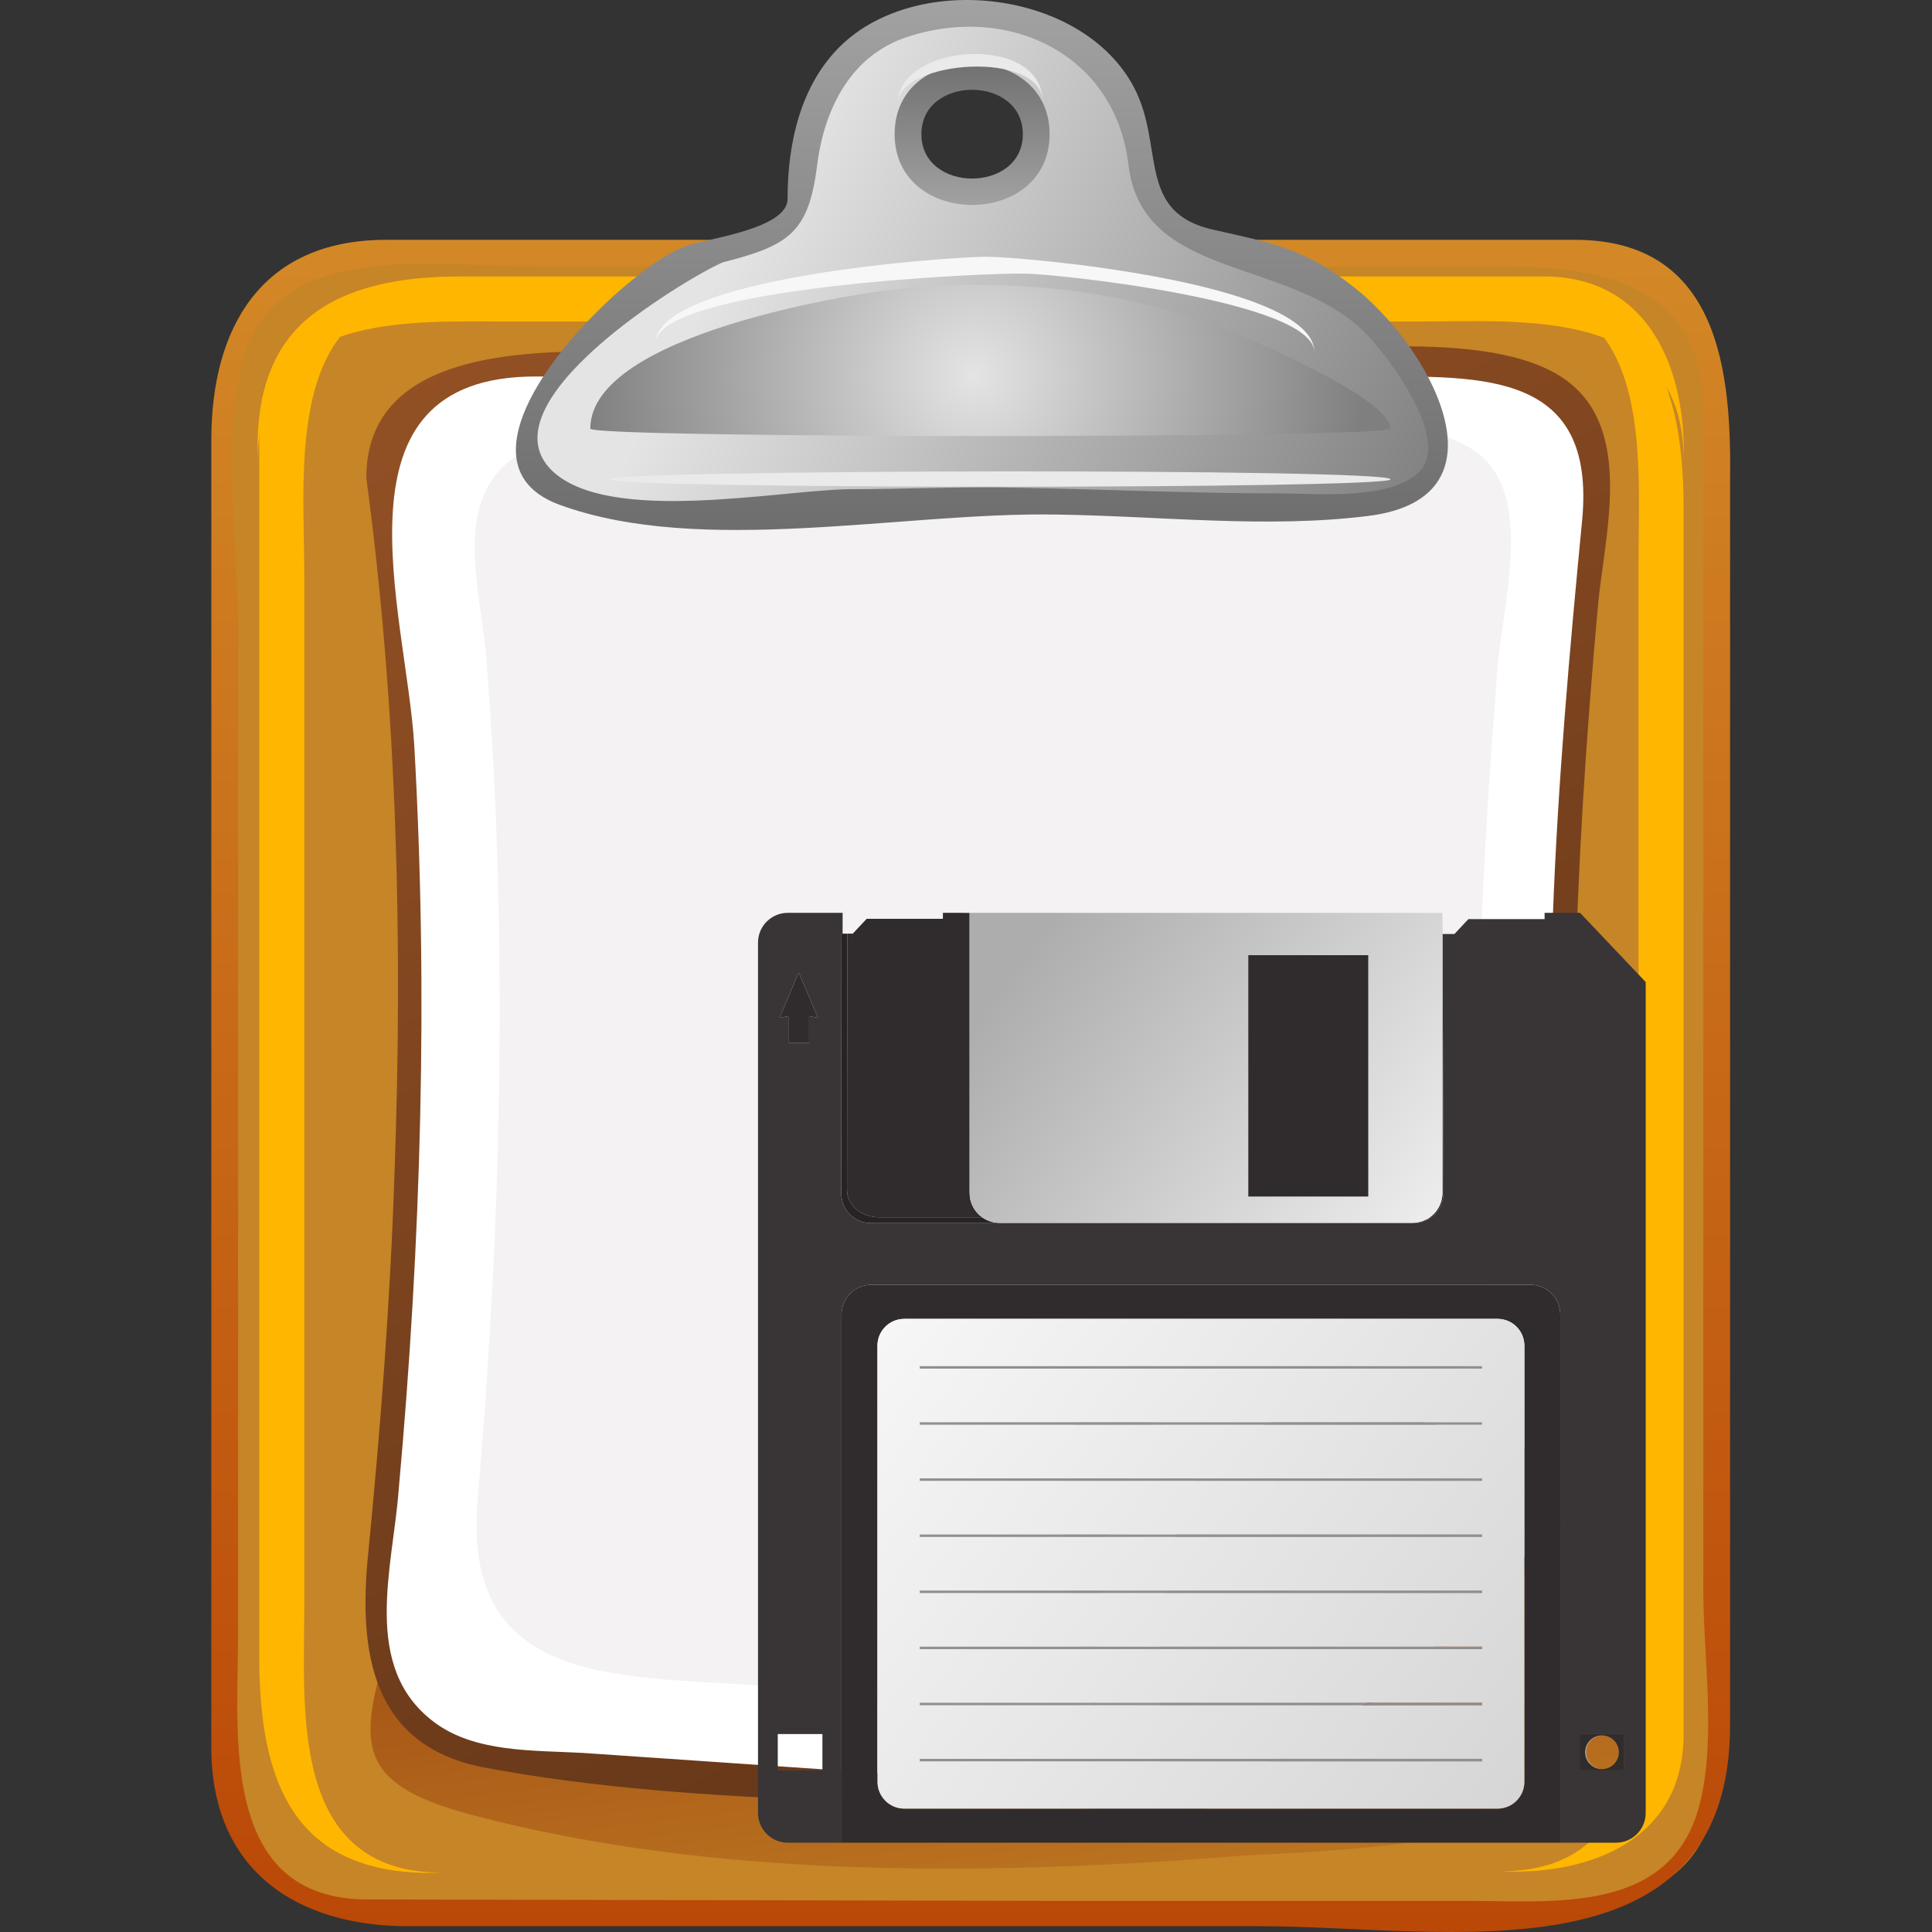 <?xml version="1.0" encoding="UTF-8" standalone="no"?>
<svg xmlns="http://www.w3.org/2000/svg" xml:space="preserve" id="Layer_1" width="137.132" height="137.132" x="0" y="0" version="1.1" viewBox="0 0 137.132 137.132">
  <rect x="0" y="0" width="137.132" height="137.132" fill="#333333" stroke="none"/>
  <title id="title21">clipboard2file</title>
  <defs id="defs21">
    <clipPath id="clipPath16" clipPathUnits="userSpaceOnUse">
      <path id="path18-3" d="M0 595.275h841.89V0H0Z"/>
    </clipPath>
    <clipPath id="clipPath138" clipPathUnits="userSpaceOnUse">
      <path id="path140" d="M290.118 321.389h260.888v-197.5H290.118Z"/>
    </clipPath>
    <clipPath id="clipPath188" clipPathUnits="userSpaceOnUse">
      <path id="path190" d="M327.29 485.137h190.669v-125H327.29Z"/>
    </clipPath>
    <linearGradient id="linearGradient146" x1="0" x2="1" y1="0" y2="0" gradientTransform="scale(328.553 -328.553) rotate(37.498 1.878 .839)" gradientUnits="userSpaceOnUse" spreadMethod="pad">
      <stop id="stop148" offset="0" style="stop-opacity:1;stop-color:#fff"/>
      <stop id="stop150" offset="1" style="stop-opacity:1;stop-color:#231f20"/>
    </linearGradient>
    <linearGradient id="linearGradient196" x1="0" x2="1" y1="0" y2="0" gradientTransform="matrix(-164 122 122 164 519.922 353.248)" gradientUnits="userSpaceOnUse" spreadMethod="pad">
      <stop id="stop198" offset="0" style="stop-opacity:1;stop-color:#fff"/>
      <stop id="stop200" offset="1" style="stop-opacity:1;stop-color:#231f20"/>
    </linearGradient>
  </defs>
  <style id="style1" type="text/css">
    .st2{fill:#ffb600}.st12{fill:#eaeaea}
  </style>
  <path id="path1" d="M111.8 17.923c11 0 10.1 11.3 10.1 18.9v33.7c0 18.1 1.8 37.1 0 55.1 0 11.4-12.1 10.1-19.9 10.1H32.9c-7.4 0-16.9-.1-16.9-10.4V75.223c0-15.4-1.5-31.8 0-47.2 0-10.1 9.7-10.1 16.9-10.1h78.9" style="fill:#c68526"/>
  <linearGradient id="SVGID_1_" x1="-877.961" x2="-876.061" y1="-7.221" y2="-7.221" gradientTransform="matrix(0 194 -194 0 -1331.965 170121.02)" gradientUnits="userSpaceOnUse">
    <stop id="stop1" offset="0" style="stop-color:#fffa5f"/>
    <stop id="stop2" offset="1" style="stop-color:#b53a00"/>
  </linearGradient>
  <path id="path2" d="M26.1 134.823c-10.6 0-9.2-11.8-9.2-18.9V44.523c0-5.8-1.1-12.8.2-18.6 2.2-9.1 13.9-7 20.9-7h68.7c7.2 0 14.2 1.3 14.2 10.4V112.823c0 4.7.9 10.4-.2 15-1.9 8.1-10.3 7.1-16.6 7.1H74.5l-48.4-.1m85.7-117.8H27.4c-8.9 0-12.4 6.3-12.4 14.2V124.023c0 8.7 6 12.7 14 12.7h60.5c13 0 33.3 4.2 33.3-14.3V34.123c.1-7.6-.7-17.1-11-17.1" style="fill:url(#SVGID_1_)"/>
  <path id="path3" d="M18.4 30.523V117.523c0 8.8 2.3 15.8 13 15.4-10.9 0-9.8-11.6-9.8-19V40.823c0-7.6-1.5-20 9.8-20-6.3-.3-13 2.3-13 9.7" class="st2"/>
  <path id="path4" d="M109.6 19.623h-77c-8.6 0-14.7 3.1-14.3 13 0-10.5 10.6-9.8 17.9-9.8h64.4c7.4 0 18.9-1.1 18.9 9.8.2-6.3-2.4-13-9.9-13" class="st2"/>
  <path id="path5" d="M119.5 123.123V36.123c0-8.8-2.3-15.8-13-15.4 10.9 0 9.8 11.6 9.8 19V112.823c0 7.6 1.5 20-9.8 20 6.3.3 13-2.2 13-9.7" class="st2"/>
  <linearGradient id="SVGID_2_" x1="-872.232" x2="-870.332" y1="7.323" y2="7.323" gradientTransform="matrix(5.518 42.638 -42.638 5.518 5188.838 37215.605)" gradientUnits="userSpaceOnUse">
    <stop id="stop5" offset="0" style="stop-color:#7b1500"/>
    <stop id="stop6" offset=".006" style="stop-color:#7b1500"/>
    <stop id="stop7" offset="1" style="stop-color:#c68526"/>
  </linearGradient>
  <path id="path7" d="M69.8 72.923c-24.1 0-35.8 22.4-42 43-2.3 7.6-3 10.6 5.7 12.9 17.4 4.6 36.9 4.3 54.6 2.9 4.4-.3 27.3-.8 27.4-8 .1-5.5-.3-11.1-1.5-16.5-4.8-22-21.9-34.3-44.2-34.3" style="fill:url(#SVGID_2_)"/>
  <path id="path8" d="M110.9 74.623c0-9.2.6-18.5 1.4-27.7.4-4.7 2.5-11.9.6-16.5-2.8-6.8-17.1-4.4-22.8-4.4H52.5c-6.6 0-20.5-2.2-24.7 4.5-2.2 3.5-.2 9.8.1 13.5.9 11.3 1.4 22.6 1.1 33.9-.2 9.9-.9 19.8-1.8 29.7-.5 5.7-2.2 11.9 3.6 15.6 6.8 4.3 20.7 2.6 28.3 3.1l17.2 1.2c2.5.2 5.9 1 8.4.2 9.7-3 20.7-12.9 26.8-20.8 2.1-2.7 1.7-3.9 1.2-7.1-1.3-8.3-1.8-16.8-1.8-25.2" style="fill:#fff"/>
  <linearGradient id="SVGID_3_" x1="-879.862" x2="-877.952" y1="-8.384" y2="-8.384" gradientTransform="matrix(153.2 279.93 -279.93 153.2 132364.86 247379.22)" gradientUnits="userSpaceOnUse">
    <stop id="stop8" offset="0" style="stop-color:#ff8b3f"/>
    <stop id="stop9" offset="1" style="stop-color:#000"/>
  </linearGradient>
  <path id="path9" d="M83.5 128.723c4.3 0 9.4-4.6 12.6-6.9 5.6-4 11.3-8.6 15.6-14 2.7-3.3 2.4-4.8 1.8-8.7-1.5-9.6-2-19.3-1.7-29 .2-9 .8-18 1.6-26.9.4-4.8 2.5-12.1-1.7-15.8-5-4.5-18.4-2.3-24.4-2.3H49.9c-7.2 0-23.9-2.2-23.9 8.8 2.2 16.3 2.6 33 2 49.4-.3 9.1-1 18.2-1.9 27.3-.6 6.5.2 13.2 8.1 14.8 15.8 3 33.2 2.2 49.3 3.3M38 26.723h59.2c8 0 16.1-.4 15.1 10.2-1.8 18.6-3.3 37.4-1.3 55.9.3 2.8 2.6 8.8 1.3 11.6-2.5 5.2-8.5 9.5-12.9 13.1-7.9 6.4-13 9.9-22.9 9.3l-35.1-2.4c-3.5-.2-7.7 0-10.6-2.2-5.2-3.9-2.9-11-2.5-16.5 1.6-17.6 2.1-35.3 1.1-52.9-.6-9.5-6.3-26.1 8.6-26.1" style="fill:url(#SVGID_3_)"/>
  <path id="path10" d="M105 74.123c0-8.9.6-17.9 1.3-26.8.3-4 2.3-10.9-.6-14.4-4.2-4.9-19.7-2.3-25.1-2.3H47.3c-3.3 0-6.8-.3-9.9 1.3-5.6 2.9-3.3 9.7-2.9 14.6 1.6 20 1.1 40.1-.6 60-1.1 13.1 9.9 12.4 19.8 13.1 4.2.3 24.2 4.7 25.2-.5 1.1-6.1.7-12.9 3.9-18.4 3.9-6.8 18.8-3.3 24.4-1.1-1.8-8.3-2.2-17-2.2-25.5" style="fill:#f4f2f2"/>
  <path id="path11" d="M82.2 127.323c12.4-1.2 23.8-14.1 31.3-22.8-7-2.4-19.2-6.7-26.1-2.3-6 3.8-4.9 18.9-5.2 25.1" style="fill:#bfbfbf"/>
  <path id="path12" d="M77.8 121.523c.1-6.6.1-16.7 5-21.7 5.2-5.3 18.1-1.7 24.3-.2-7-1.7-22-6.5-28.5-1.9-5.8 4.3-2.2 18.1-.8 23.8" style="fill:#cfcfcf"/>
  <linearGradient id="SVGID_4_" x1="37.668" x2="84.897" y1="123.759" y2="99.777" gradientTransform="matrix(1 0 0 -1 15 140.023)" gradientUnits="userSpaceOnUse">
    <stop id="stop12" offset="0" style="stop-color:#e5e4e4"/>
    <stop id="stop13" offset="1" style="stop-color:#7f7f7f"/>
  </linearGradient>
  <path id="path13" d="M91.1 18.423c-1.8-.9-4.3-.8-6.3-1.3-4.1-1.2-3.3-3.7-4.1-7.3-1.7-7.6-10.8-10.8-17.7-7.7-6.8 3.1-3.4 12.6-8.9 14.7-6.9 2.7-14.7 5.5-16.1 14-1 6 7.5 5.1 11.4 5.1 10.6 0 21.2-.5 31.9-.2 5.3.2 14.7 2 19.5-1.1 6.4-4.2-6.7-14.7-9.7-16.2m-22.1-4.7c-5.8 0-5.8-8.4 0-8.4s5.8 8.4 0 8.4" style="fill:url(#SVGID_4_)"/>
  <linearGradient id="SVGID_5_" x1="-875.766" x2="-873.826" y1="-3.301" y2="-3.301" gradientTransform="matrix(-.5 95.498 -95.498 -.5 -682.89 83564.765)" gradientUnits="userSpaceOnUse">
    <stop id="stop14" offset="0" style="stop-color:#fff"/>
    <stop id="stop15" offset="1" style="stop-color:#000"/>
  </linearGradient>
  <path id="path15" d="M59.7 3.223c-2.9 2.8-3.8 7-3.8 10.9 0 2.1-5.6 2.8-7.1 3.3-4.4 1.4-18.3 15-9.1 18.4 10.1 3.7 24.4.5 35.3.7 7.3.1 14.9 1 22.1.1 10.5-1.3 4.2-12.3-1.2-16.4-3.4-2.6-5.7-3-9.7-3.9-5.6-1.2-3.5-5.9-5.7-10.1-3.6-6.9-15.3-8.3-20.8-3M39.2 33.423c-5-4.8 9.3-13.6 12.1-14.8 4.7-1.2 6.1-2.1 6.7-6.9.5-4 2.4-7.8 6.4-9.1 7.3-2.4 14.8 1.3 15.7 9.1 1 8.2 11.4 6.5 16.8 11.9 1.5 1.5 6.2 7.6 3.8 9.9-2.1 2-7.2 1.5-9.8 1.5-6.2 0-12.4-.3-18.6-.4-4-.1-8.1.1-12.1.1-5.1.1-17 2.5-21-1.3" style="fill:url(#SVGID_5_)"/>
  <linearGradient id="SVGID_6_" x1="-893.184" x2="-891.334" y1="-37.138" y2="-37.138" gradientTransform="matrix(0 -28.432 28.432 0 1124.867 -25361.172)" gradientUnits="userSpaceOnUse">
    <stop id="stop16" offset="0" style="stop-color:#fff"/>
    <stop id="stop17" offset="1" style="stop-color:#000"/>
  </linearGradient>
  <path id="path17" d="M63.5 9.523c0 6.7 11 6.7 11 0 0-6.7-11-6.7-11 0m1.9 0c0-4.2 7.2-4.2 7.2 0 0 4.2-7.2 4.2-7.2 0" style="fill:url(#SVGID_6_)"/>
  <path id="path18" d="M74 7.223c0-3.7-10.3-3-10.3.2 0-4.4 10.3-5.1 10.3-.2" class="st12"/>
  <path id="path19" d="M98.7 34.023c0 .7-55.4.7-55.4 0s55.4-.8 55.4 0" class="st12"/>
  <radialGradient id="SVGID_7_" cx="54.106" cy="113.369" r="27.713" gradientTransform="matrix(1 0 0 -1 15 140.023)" gradientUnits="userSpaceOnUse">
    <stop id="stop19" offset="0" style="stop-color:#e5e4e4"/>
    <stop id="stop20" offset="1" style="stop-color:#7f7f7f"/>
  </radialGradient>
  <path id="path20" d="M98.7 30.423c0 .7-56.8.7-56.8 0 0-6.7 18.9-9.7 22.7-10 8.5-.7 17.1.4 24.9 4 1.3.6 9.2 4.1 9.2 6" style="fill:url(#SVGID_7_)"/>
  <path id="path21" d="M93.3 25.023c0-3.7-18.6-5.6-20.5-5.6-2.1-.1-26.3.9-26.3 5 0-4.8 21.1-6.2 23.5-6.2 2.6 0 23.3 1.8 23.3 6.8" style="fill:#f7f7f7"/>
  <g id="g14" clip-path="url(#clipPath16)" transform="matrix(.176 0 0 -.176 11.221 150.178)">
    <g id="g20" transform="translate(510.279 360.951)">
      <path id="path22" d="M0 0c-.07-.027-.141-.051-.211-.077.07.026.141.05.211.077" style="fill:#302c2d;fill-opacity:1;fill-rule:nonzero;stroke:none"/>
    </g>
    <g id="g24" transform="translate(509.023 360.547)">
      <path id="path26" d="M0 0c-.107-.028-.213-.058-.322-.083.109.026.215.054.322.083" style="fill:#302c2d;fill-opacity:1;fill-rule:nonzero;stroke:none"/>
    </g>
    <g id="g28" transform="translate(507.684 360.275)">
      <path id="path30" d="M0 0c-.115-.017-.23-.04-.35-.054.12.014.233.037.35.054" style="fill:#302c2d;fill-opacity:1;fill-rule:nonzero;stroke:none"/>
    </g>
    <g id="g32" transform="translate(290.846 362.345)">
      <path id="path34" d="M0 0h41.523c-3.069 2.173-5.079 5.745-5.079 9.792v113H25.668V120.4H-5.068l-5.629-6h-2.201L-13 11C-13 4.373-6.627 0 0 0" style="fill:#302c2d;fill-opacity:1;fill-rule:nonzero;stroke:none"/>
    </g>
    <g id="g36" transform="translate(509.076 360.325)">
      <path id="path38" d="M0 0c-.156-.036-.313-.07-.473-.1.16.029.317.064.473.1" style="fill:#302c2d;fill-opacity:1;fill-rule:nonzero;stroke:none"/>
    </g>
    <g id="g40" transform="translate(507.777 360.099)">
      <path id="path42" d="M0 0c-.105-.012-.211-.023-.316-.033.105.01.211.021.316.033" style="fill:#302c2d;fill-opacity:1;fill-rule:nonzero;stroke:none"/>
    </g>
    <g id="g44" transform="translate(512.023 361.794)">
      <path id="path46" d="M0 0c-.184-.107-.367-.212-.555-.31.002.001.004.002.008.003.328.049.654.108.975.182.633.373 1.23.799 1.783 1.278-.336-.29-.684-.566-1.049-.818C.783.204.395.093 0 0" style="fill:#302c2d;fill-opacity:1;fill-rule:nonzero;stroke:none"/>
    </g>
    <g id="g48" transform="translate(516.248 365.985)">
      <path id="path50" d="M0 0c.035.06.074.118.107.178C.074.118.035.06 0 0" style="fill:#302c2d;fill-opacity:1;fill-rule:nonzero;stroke:none"/>
    </g>
    <g id="g52" transform="translate(517.484 368.82)">
      <path id="path54" d="M0 0c.033.12.063.242.092.363C.063.242.033.12 0 0" style="fill:#302c2d;fill-opacity:1;fill-rule:nonzero;stroke:none"/>
    </g>
    <g id="g56" transform="translate(517.797 370.257)">
      <path id="path58" d="M0 0c.021.137.045.271.063.41C.045.271.021.136 0 0" style="fill:#302c2d;fill-opacity:1;fill-rule:nonzero;stroke:none"/>
    </g>
    <g id="g60" transform="translate(518.236 370.202)">
      <path id="path62" d="M0 0c-.049-.318-.107-.634-.18-.944.073.31.131.625.18.944" style="fill:#302c2d;fill-opacity:1;fill-rule:nonzero;stroke:none"/>
    </g>
    <g id="g64" transform="translate(510.24 360.656)">
      <path id="path66" d="M0 0c-.176-.061-.355-.117-.537-.169.182.052.359.109.537.169" style="fill:#302c2d;fill-opacity:1;fill-rule:nonzero;stroke:none"/>
    </g>
    <g id="g68" transform="translate(516.106 364.992)">
      <path id="path70" d="M0 0c-.219-.302-.449-.594-.695-.873.246.28.476.571.695.873" style="fill:#302c2d;fill-opacity:1;fill-rule:nonzero;stroke:none"/>
    </g>
    <g id="g72" transform="translate(516.961 366.341)">
      <path id="path74" d="M0 0c-.217-.404-.459-.792-.719-1.167.26.375.502.763.719 1.167" style="fill:#302c2d;fill-opacity:1;fill-rule:nonzero;stroke:none"/>
    </g>
    <g id="g76" transform="translate(518.387 372.012)">
      <path id="path78" d="M0 0c0-.471-.035-.934-.088-1.391C-.035-.934 0-.471 0 0" style="fill:#302c2d;fill-opacity:1;fill-rule:nonzero;stroke:none"/>
    </g>
    <g id="g80" transform="translate(517.943 368.815)">
      <path id="path82" d="M0 0c-.086-.31-.186-.613-.295-.912.109.299.209.602.295.912" style="fill:#302c2d;fill-opacity:1;fill-rule:nonzero;stroke:none"/>
    </g>
    <g id="g84" transform="translate(517.516 367.538)">
      <path id="path86" d="M0 0c-.162-.401-.34-.794-.543-1.173C-.34-.794-.162-.402 0 0" style="fill:#302c2d;fill-opacity:1;fill-rule:nonzero;stroke:none"/>
    </g>
    <g id="g88" transform="translate(515.426 364.782)">
      <path id="path90" d="M0 0c.027.036.055.072.082.108C.055.072.027.035 0 0" style="fill:#302c2d;fill-opacity:1;fill-rule:nonzero;stroke:none"/>
    </g>
    <g id="g92" transform="translate(511.752 361.29)">
      <path id="path94" d="M0 0c-.391-.197-.797-.37-1.211-.524C-.797-.371-.393-.197 0 0" style="fill:#302c2d;fill-opacity:1;fill-rule:nonzero;stroke:none"/>
    </g>
    <g id="g96" transform="translate(515.199 363.886)">
      <path id="path98" d="M0 0c-.244-.264-.5-.518-.768-.759C-.5-.517-.244-.265 0 0" style="fill:#302c2d;fill-opacity:1;fill-rule:nonzero;stroke:none"/>
    </g>
    <g id="g100" transform="translate(512.449 361.668)">
      <path id="path102" d="M0 0c-.221-.129-.445-.252-.676-.368.231.116.455.238.676.368" style="fill:#302c2d;fill-opacity:1;fill-rule:nonzero;stroke:none"/>
    </g>
    <g id="g104" transform="translate(275.513 372.012)">
      <path id="path106" d="M0 0c0-6.627 5.373-12 12-12h218.874c.361 0 .719.023 1.074.054.106.01.211.021.317.033.279.032.554.075.826.126.16.03.316.064.472.1.211.049.42.103.627.162.182.052.362.108.538.169.101.034.201.073.3.11.414.154.821.327 1.211.524.008.003.016.007.022.01.23.116.455.239.676.368 0 0 0 .001.001.001-.32-.074-.646-.133-.974-.181l-.008-.004c-.385-.2-.783-.375-1.189-.533-.071-.026-.141-.05-.211-.076-.342-.125-.69-.234-1.045-.328-.108-.029-.213-.057-.323-.083-.334-.078-.671-.139-1.017-.189-.117-.017-.231-.04-.35-.054-.451-.051-.91-.084-1.375-.084H63.777c-2.58 0-4.964.822-6.921 2.208H15.333c-6.627 0-13 4.373-13 11l.102 103.4H.103Z" style="fill:#272324;fill-opacity:1;fill-rule:nonzero;stroke:none"/>
    </g>
    <g id="g108" transform="translate(517.859 370.666)">
      <path id="path110" d="M0 0c-.018-.138-.041-.273-.063-.41-.056-.364-.13-.721-.22-1.074-.03-.121-.059-.243-.092-.363-.27-.938-.65-1.827-1.129-2.656-.033-.06-.072-.119-.107-.179-.229-.379-.475-.744-.741-1.095-.027-.036-.054-.072-.082-.108-.933-1.199-2.086-2.214-3.402-2.988.395.093.783.205 1.162.335.365.252.713.528 1.049.818.066.058.131.12.197.18.268.242.524.495.768.759.07.078.142.155.211.234.246.279.476.571.695.873.045.061.092.12.137.182.26.374.502.763.719 1.166.005.008.007.016.011.024.203.379.381.772.543 1.173.049.12.09.244.133.366.109.299.209.602.295.912.039.146.078.294.113.442.073.31.131.626.18.944.019.14.047.278.062.419.053.457.088.92.088 1.391L.131 105.941.1 114.47v-113C.1.971.059.483 0 0" style="fill:#272324;fill-opacity:1;fill-rule:nonzero;stroke:none"/>
    </g>
    <path id="path112" d="M591.297 139.281h-18v14.664h18zm-323.38 0h-18v14.666h18zm-9.552 321.84 7.774-18.362-3.598.737v-10.722h-8.35v10.722l-3.597-.737zm315.104 24.016h-14.301v-2.53h-30.736l-5.629-6h-4.813l.397-104.595c0-.471-.035-.934-.088-1.391-.016-.142-.043-.28-.063-.419-.048-.319-.107-.634-.179-.944-.036-.149-.075-.296-.114-.443-.086-.309-.185-.613-.295-.912-.043-.122-.084-.245-.132-.365-.162-.402-.34-.795-.543-1.174-.004-.007-.006-.015-.012-.023-.217-.404-.459-.792-.719-1.167-.045-.062-.092-.12-.137-.182-.218-.302-.449-.593-.695-.873-.068-.079-.14-.156-.211-.233-.244-.265-.5-.517-.767-.759-.067-.06-.131-.122-.198-.18-.552-.479-1.15-.905-1.783-1.278l-.002-.001c-.22-.13-.445-.252-.676-.368-.005-.004-.013-.007-.021-.01-.393-.197-.797-.371-1.211-.524-.1-.037-.199-.076-.301-.11-.177-.06-.355-.117-.537-.17-.207-.059-.416-.112-.627-.161-.156-.036-.312-.071-.472-.1-.272-.051-.547-.094-.827-.126-.105-.013-.211-.024-.316-.033-.356-.031-.713-.054-1.074-.054H287.513c-6.627 0-12 5.373-12 12l.102 104.733h.447l.007 8.392h-22.125c-6.627 0-12-5.373-12-12V122.139c0-6.627 5.373-12 12-12h21.68v213c0 6.627 5.371 12 12 12H553.5c6.627 0 12-5.373 12-12v-213h22.445c6.627 0 12 5.373 12 12v335.089z" style="fill:#393536;fill-opacity:1;fill-rule:nonzero;stroke:none"/>
    <g id="g114" transform="translate(582.297 139.801)">
      <path id="path116" d="M0 0c.074 0 .148.009.223.012-3.659.118-6.59 3.116-6.59 6.802 0 3.687 2.931 6.681 6.59 6.799-.075.003-.149.012-.223.012-3.762 0-6.813-3.049-6.813-6.811C-6.813 3.053-3.762 0 0 0" style="fill:#a7a5a6;fill-opacity:1;fill-rule:nonzero;stroke:none"/>
    </g>
    <path id="path118" d="M488.125 468.137h-48.502v-97.5h48.502z" style="fill:#302c2d;fill-opacity:1;fill-rule:nonzero;stroke:none"/>
    <g id="g120" transform="translate(551.006 134.69)">
      <path id="path122" d="M0 0c0-5.965-4.834-10.801-10.801-10.801h-239.287c-5.965 0-10.8 4.836-10.8 10.801v175.9c0 5.963 4.834 10.799 10.8 10.799h239.287C-4.836 186.699 0 181.863 0 175.9Zm2.494 200.449h-265.876c-6.629 0-12-5.373-12-12v-213H14.494v213c0 6.627-5.373 12-12 12" style="fill:#302c2d;fill-opacity:1;fill-rule:nonzero;stroke:none"/>
    </g>
    <g id="g124" transform="translate(582.297 153.426)">
      <path id="path126" d="M0 0c.074 0 .148-.009.223-.012 3.658-.118 6.59-3.112 6.59-6.799 0-3.686-2.932-6.684-6.59-6.802-.075-.003-.149-.012-.223-.012-3.762 0-6.813 3.053-6.813 6.814C-6.813-3.049-3.762 0 0 0m-9-14.145H9V.519H-9Z" style="fill:#302c2d;fill-opacity:1;fill-rule:nonzero;stroke:none"/>
    </g>
    <g id="g128" transform="translate(254.191 432.774)">
      <path id="path130" d="M0 0h8.35v10.722l3.597-.738-7.773 18.363-7.772-18.363L0 10.722Z" style="fill:#302c2d;fill-opacity:1;fill-rule:nonzero;stroke:none"/>
    </g>
    <path id="path132" d="M533.949 301.326H307.175v1h226.774zm0-22.625H307.175v1h226.774zm0-22.625H307.175v1h226.774zm0-22.625H307.175v1h226.774zm0-22.625H307.175v1h226.774zm0-22.625H307.175v1h226.774zm0-22.625H307.175v1h226.774zm0-22.625H307.175v1h226.774zm6.256 178.438H300.918c-5.966 0-10.8-4.836-10.8-10.799V134.689c0-5.964 4.835-10.8 10.8-10.8h239.287c5.967 0 10.801 4.836 10.801 10.8V310.59c0 5.963-4.836 10.799-10.801 10.799" style="fill:#f4f4f4;fill-opacity:1;fill-rule:nonzero;stroke:none"/>
    <g id="g134">
      <g id="g152">
        <g id="g154" clip-path="url(#clipPath138)" style="opacity:.15">
          <g id="g156">
            <g id="g158">
              <g id="g160">
                <g id="g162">
                  <path id="path164" d="M533.949 301.326H307.175v1h226.774zm0-22.625H307.175v1h226.774zm0-22.625H307.175v1h226.774zm0-22.625H307.175v1h226.774zm0-22.625H307.175v1h226.774zm0-22.625H307.175v1h226.774zm0-22.625H307.175v1h226.774zm0-22.625H307.175v1h226.774zm6.256 178.438H300.918c-5.966 0-10.8-4.836-10.8-10.799V134.689c0-5.964 4.835-10.8 10.8-10.8h239.287c5.967 0 10.801 4.836 10.801 10.8V310.59c0 5.963-4.836 10.799-10.801 10.799" style="fill:url(#linearGradient146);stroke:none"/>
                </g>
              </g>
            </g>
          </g>
        </g>
      </g>
    </g>
    <path id="path166" d="M307.175 301.326h226.774v1H307.175Z" style="fill:#918f90;fill-opacity:1;fill-rule:nonzero;stroke:none"/>
    <path id="path168" d="M307.175 278.701h226.774v1H307.175Z" style="fill:#918f90;fill-opacity:1;fill-rule:nonzero;stroke:none"/>
    <path id="path170" d="M307.175 256.076h226.774v1H307.175Z" style="fill:#918f90;fill-opacity:1;fill-rule:nonzero;stroke:none"/>
    <path id="path172" d="M307.175 233.451h226.774v1H307.175Z" style="fill:#918f90;fill-opacity:1;fill-rule:nonzero;stroke:none"/>
    <path id="path174" d="M307.175 210.826h226.774v1H307.175Z" style="fill:#918f90;fill-opacity:1;fill-rule:nonzero;stroke:none"/>
    <path id="path176" d="M307.175 188.201h226.774v1H307.175Z" style="fill:#918f90;fill-opacity:1;fill-rule:nonzero;stroke:none"/>
    <path id="path178" d="M307.175 165.576h226.774v1H307.175Z" style="fill:#918f90;fill-opacity:1;fill-rule:nonzero;stroke:none"/>
    <path id="path180" d="M307.175 142.951h226.774v1H307.175Z" style="fill:#918f90;fill-opacity:1;fill-rule:nonzero;stroke:none"/>
    <path id="path182" d="M439.623 468.137h48.502v-97.5h-48.502ZM332.369 362.345c1.957-1.386 4.341-2.208 6.921-2.208h166.669c.465 0 .924.033 1.375.084.119.014.234.037.35.054.345.05.683.111 1.017.189.11.025.215.055.322.083.356.094.704.203 1.045.328.071.025.141.049.211.076.407.158.805.333 1.19.533.187.098.371.203.554.31 1.317.774 2.469 1.788 3.403 2.988.027.035.054.072.082.108.265.35.512.715.74 1.095.035.06.074.118.107.178.479.829.86 1.718 1.129 2.657.034.119.063.242.092.363.09.352.164.71.221 1.074.021.136.045.271.062.41.059.482.1.971.1 1.47v113H327.29v-113c0-4.048 2.01-7.619 5.079-9.792" style="fill:#e9e9e9;fill-opacity:1;fill-rule:nonzero;stroke:none"/>
    <g id="g184">
      <g id="g202">
        <g id="g204" clip-path="url(#clipPath188)" style="opacity:.3">
          <g id="g206">
            <g id="g208">
              <g id="g210">
                <g id="g212">
                  <path id="path214" d="M439.623 468.137h48.502v-97.5h-48.502ZM332.369 362.345c1.957-1.386 4.341-2.208 6.921-2.208h166.669c.465 0 .924.033 1.375.084.119.014.234.037.35.054.345.05.683.111 1.017.189.11.025.215.055.322.083.356.094.704.203 1.045.328.071.025.141.049.211.076.407.158.805.333 1.19.533.187.098.371.203.554.31 1.317.774 2.469 1.788 3.403 2.988.027.035.054.072.082.108.265.35.512.715.74 1.095.035.06.074.118.107.178.479.829.86 1.718 1.129 2.657.034.119.063.242.092.363.09.352.164.71.221 1.074.021.136.045.271.062.41.059.482.1.971.1 1.47v113H327.29v-113c0-4.048 2.01-7.619 5.079-9.792" style="fill:url(#linearGradient196);stroke:none"/>
                </g>
              </g>
            </g>
          </g>
        </g>
      </g>
    </g>
  </g>
</svg>
